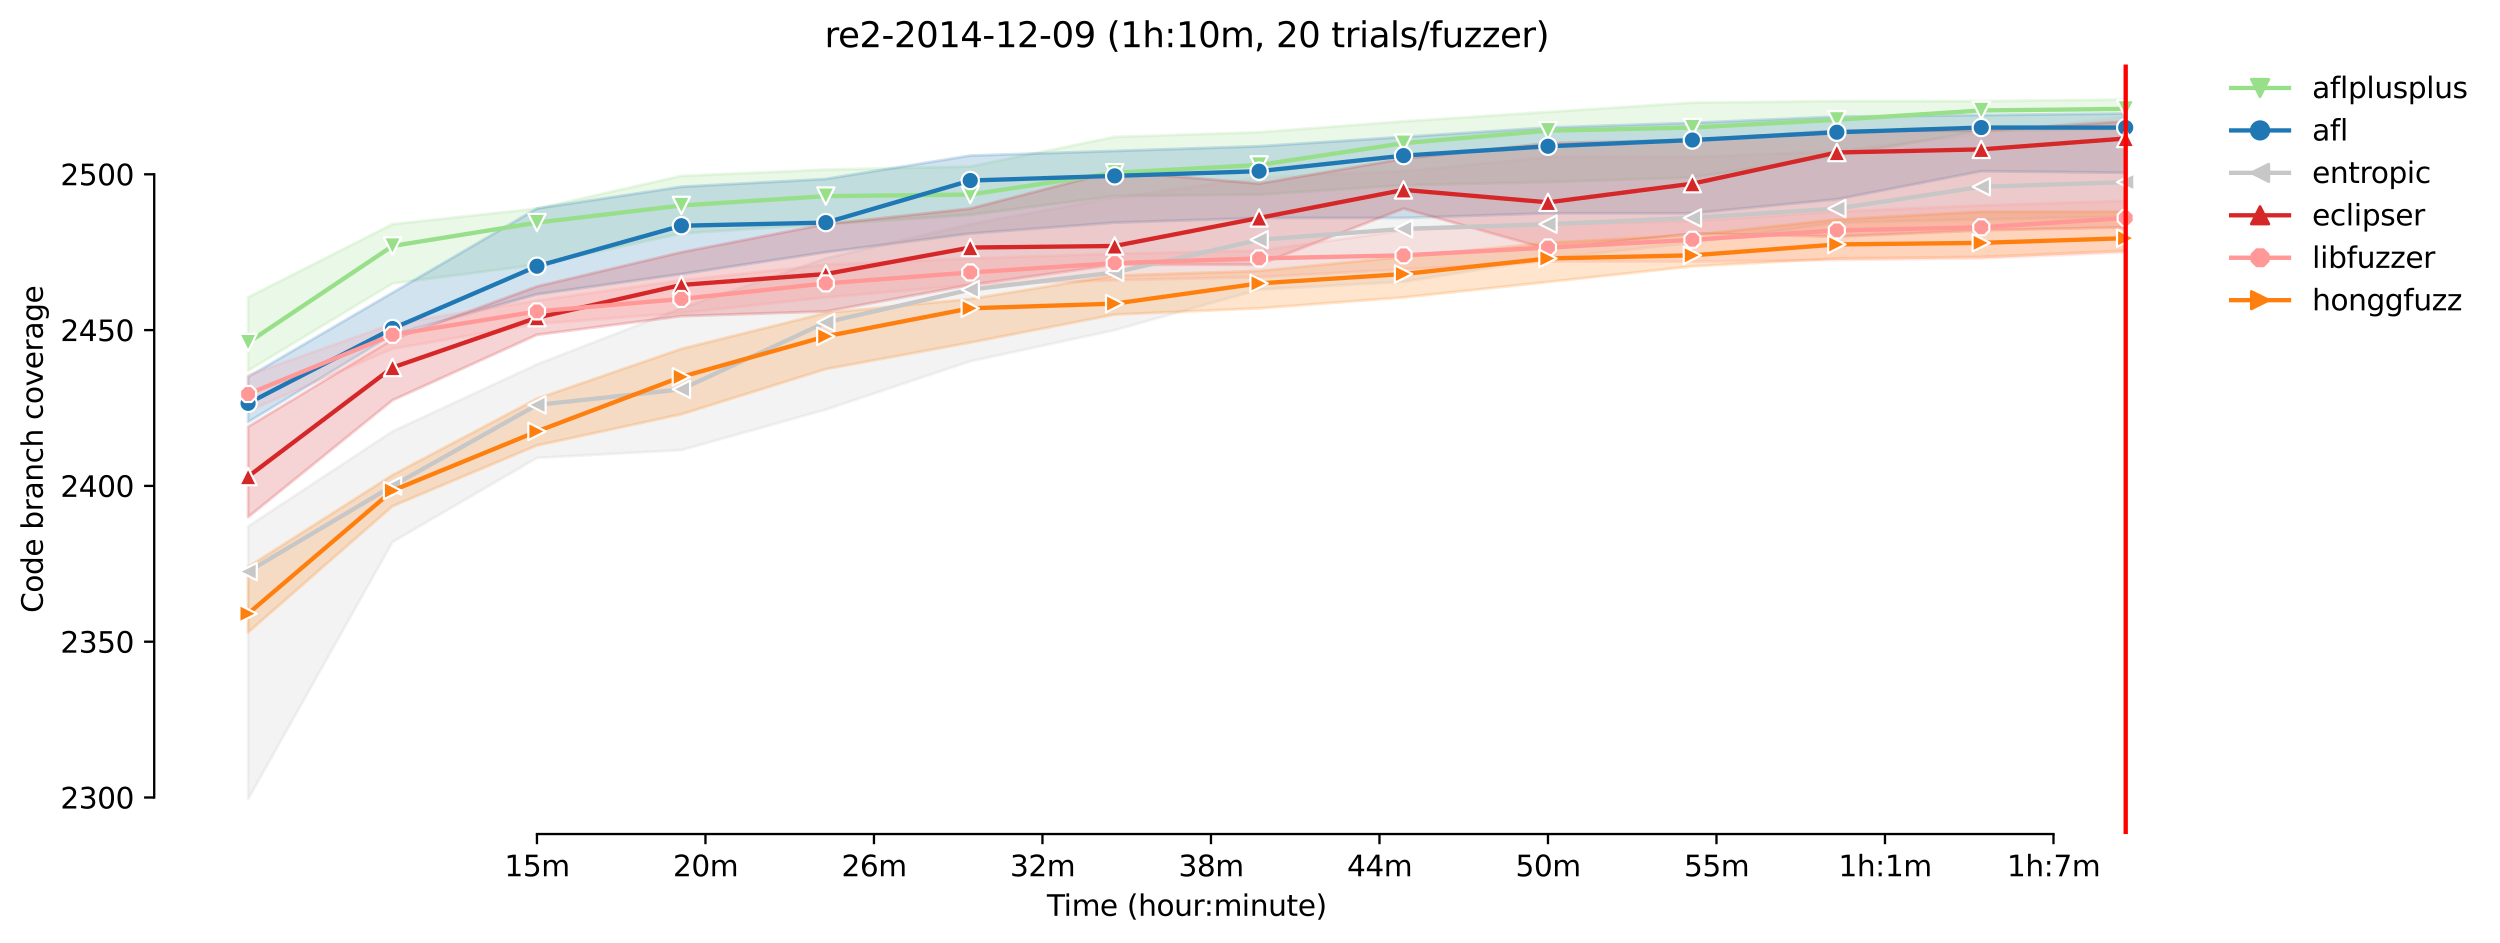<?xml version="1.0" encoding="utf-8" standalone="no"?>
<!DOCTYPE svg PUBLIC "-//W3C//DTD SVG 1.1//EN"
  "http://www.w3.org/Graphics/SVG/1.1/DTD/svg11.dtd">
<svg height="325.986pt" version="1.1" viewBox="0 0 864.542 325.986" width="864.542pt" xmlns="http://www.w3.org/2000/svg" xmlns:xlink="http://www.w3.org/1999/xlink">
 <defs>
  <style type="text/css">*{stroke-linecap:butt;stroke-linejoin:round;}</style>
 </defs>
 <g id="figure_1">
  <g id="patch_1">
   <path d="M 0 325.986 
L 864.542 325.986 
L 864.542 0 
L 0 0 
z
" style="fill:#ffffff;"/>
  </g>
  <g id="axes_1">
   <g id="patch_2">
    <path d="M 53.328 288.43 
L 767.568 288.43 
L 767.568 22.318 
L 53.328 22.318 
z
" style="fill:#ffffff;"/>
   </g>
   <g id="PolyCollection_1">
    <defs>
     <path d="M 85.794 -223.158 
L 85.794 -197.822 
L 135.74 -227.954 
L 185.687 -234.46 
L 235.634 -245.236 
L 285.581 -248.468 
L 335.528 -251.701 
L 385.475 -258.167 
L 435.422 -258.706 
L 485.368 -261.938 
L 535.315 -263.016 
L 585.262 -264.632 
L 635.209 -272.176 
L 685.156 -280.796 
L 735.103 -281.335 
L 735.103 -291.572 
L 735.103 -291.572 
L 685.156 -291.033 
L 635.209 -291.033 
L 585.262 -290.495 
L 535.315 -287.275 
L 485.368 -284.029 
L 435.422 -280.258 
L 385.475 -278.641 
L 335.528 -268.404 
L 285.581 -267.326 
L 235.634 -265.171 
L 185.687 -253.856 
L 135.74 -248.468 
L 85.794 -223.158 
z
" id="m189b318142" style="stroke:#98df8a;stroke-opacity:0.2;"/>
    </defs>
    <g clip-path="url(#p986669cc61)">
     <use style="fill:#98df8a;fill-opacity:0.2;stroke:#98df8a;stroke-opacity:0.2;" x="0" xlink:href="#m189b318142" y="325.986"/>
    </g>
   </g>
   <g id="PolyCollection_2">
    <defs>
     <path d="M 85.794 -195.666 
L 85.794 -180.041 
L 135.74 -210.214 
L 185.687 -224.223 
L 235.634 -231.227 
L 285.581 -238.77 
L 335.528 -245.236 
L 385.475 -249.007 
L 435.422 -250.624 
L 485.368 -250.624 
L 535.315 -252.24 
L 585.262 -252.24 
L 635.209 -257.089 
L 685.156 -266.788 
L 735.103 -266.249 
L 735.103 -286.723 
L 735.103 -286.723 
L 685.156 -286.184 
L 635.209 -285.645 
L 585.262 -283.49 
L 535.315 -281.874 
L 485.368 -278.641 
L 435.422 -275.408 
L 385.475 -273.792 
L 335.528 -272.176 
L 285.581 -264.094 
L 235.634 -261.4 
L 185.687 -253.883 
L 135.74 -224.761 
L 85.794 -195.666 
z
" id="m4c94780f3b" style="stroke:#1f77b4;stroke-opacity:0.2;"/>
    </defs>
    <g clip-path="url(#p986669cc61)">
     <use style="fill:#1f77b4;fill-opacity:0.2;stroke:#1f77b4;stroke-opacity:0.2;" x="0" xlink:href="#m4c94780f3b" y="325.986"/>
    </g>
   </g>
   <g id="PolyCollection_3">
    <defs>
     <path d="M 85.794 -143.942 
L 85.794 -49.652 
L 135.74 -138.554 
L 185.687 -167.649 
L 235.634 -170.343 
L 285.581 -184.352 
L 335.528 -201.054 
L 385.475 -211.83 
L 435.422 -225.839 
L 485.368 -228.533 
L 535.315 -236.615 
L 585.262 -242.003 
L 635.209 -249.007 
L 685.156 -250.071 
L 735.103 -251.162 
L 735.103 -285.659 
L 735.103 -285.659 
L 685.156 -279.719 
L 635.209 -273.792 
L 585.262 -271.637 
L 535.315 -271.637 
L 485.368 -266.788 
L 435.422 -264.632 
L 385.475 -257.628 
L 335.528 -248.468 
L 285.581 -236.642 
L 235.634 -219.373 
L 185.687 -199.977 
L 135.74 -176.808 
L 85.794 -143.942 
z
" id="m43091b6467" style="stroke:#c7c7c7;stroke-opacity:0.2;"/>
    </defs>
    <g clip-path="url(#p986669cc61)">
     <use style="fill:#c7c7c7;fill-opacity:0.2;stroke:#c7c7c7;stroke-opacity:0.2;" x="0" xlink:href="#m43091b6467" y="325.986"/>
    </g>
   </g>
   <g id="PolyCollection_4">
    <defs>
     <path d="M 85.794 -178.425 
L 85.794 -147.175 
L 135.74 -187.584 
L 185.687 -210.214 
L 235.634 -216.679 
L 285.581 -218.296 
L 335.528 -227.455 
L 385.475 -234.46 
L 435.422 -234.46 
L 485.368 -253.856 
L 535.315 -239.848 
L 585.262 -245.236 
L 635.209 -244.158 
L 685.156 -246.313 
L 735.103 -247.391 
L 735.103 -284.029 
L 735.103 -284.029 
L 685.156 -280.796 
L 635.209 -280.796 
L 585.262 -277.564 
L 535.315 -276.486 
L 485.368 -271.098 
L 435.422 -262.477 
L 385.475 -266.788 
L 335.528 -253.856 
L 285.581 -248.468 
L 235.634 -238.77 
L 185.687 -226.93 
L 135.74 -208.597 
L 85.794 -178.425 
z
" id="m8af0748a33" style="stroke:#d62728;stroke-opacity:0.2;"/>
    </defs>
    <g clip-path="url(#p986669cc61)">
     <use style="fill:#d62728;fill-opacity:0.2;stroke:#d62728;stroke-opacity:0.2;" x="0" xlink:href="#m8af0748a33" y="325.986"/>
    </g>
   </g>
   <g id="PolyCollection_5">
    <defs>
     <path d="M 85.794 -196.205 
L 85.794 -183.813 
L 135.74 -205.365 
L 185.687 -213.985 
L 235.634 -217.757 
L 285.581 -223.145 
L 335.528 -227.442 
L 385.475 -229.072 
L 435.422 -230.149 
L 485.368 -232.843 
L 535.315 -235.537 
L 585.262 -235.537 
L 635.209 -236.076 
L 685.156 -236.615 
L 735.103 -238.77 
L 735.103 -256.55 
L 735.103 -256.55 
L 685.156 -254.948 
L 635.209 -252.779 
L 585.262 -249.546 
L 535.315 -248.468 
L 485.368 -246.313 
L 435.422 -239.322 
L 385.475 -238.231 
L 335.528 -236.615 
L 285.581 -234.46 
L 235.634 -229.072 
L 185.687 -222.067 
L 135.74 -213.985 
L 85.794 -196.205 
z
" id="m348c937cbf" style="stroke:#ff9896;stroke-opacity:0.2;"/>
    </defs>
    <g clip-path="url(#p986669cc61)">
     <use style="fill:#ff9896;fill-opacity:0.2;stroke:#ff9896;stroke-opacity:0.2;" x="0" xlink:href="#m348c937cbf" y="325.986"/>
    </g>
   </g>
   <g id="PolyCollection_6">
    <defs>
     <path d="M 85.794 -129.933 
L 85.794 -107.304 
L 135.74 -150.946 
L 185.687 -171.959 
L 235.634 -182.735 
L 285.581 -198.36 
L 335.528 -207.52 
L 385.475 -217.218 
L 435.422 -219.373 
L 485.368 -223.145 
L 535.315 -228.493 
L 585.262 -233.881 
L 635.209 -236.615 
L 685.156 -237.154 
L 735.103 -239.309 
L 735.103 -252.779 
L 735.103 -252.779 
L 685.156 -252.779 
L 635.209 -250.085 
L 585.262 -244.71 
L 535.315 -242.003 
L 485.368 -237.154 
L 435.422 -232.305 
L 385.475 -230.688 
L 335.528 -222.606 
L 285.581 -217.757 
L 235.634 -205.365 
L 185.687 -188.123 
L 135.74 -161.722 
L 85.794 -129.933 
z
" id="m8f9d3721ab" style="stroke:#ff7f0e;stroke-opacity:0.2;"/>
    </defs>
    <g clip-path="url(#p986669cc61)">
     <use style="fill:#ff7f0e;fill-opacity:0.2;stroke:#ff7f0e;stroke-opacity:0.2;" x="0" xlink:href="#m8f9d3721ab" y="325.986"/>
    </g>
   </g>
   <g id="matplotlib.axis_1">
    <g id="xtick_1">
     <g id="line2d_1">
      <defs>
       <path d="M 0 0 
L 0 3.5 
" id="mf5e538aea7" style="stroke:#000000;stroke-width:0.8;"/>
      </defs>
      <g>
       <use style="stroke:#000000;stroke-width:0.8;" x="185.687" xlink:href="#mf5e538aea7" y="288.43"/>
      </g>
     </g>
     <g id="text_1">
      <!-- 15m -->
      <g transform="translate(174.454 303.029)scale(0.1 -0.1)">
       <defs>
        <path d="M 794 531 
L 1825 531 
L 1825 4091 
L 703 3866 
L 703 4441 
L 1819 4666 
L 2450 4666 
L 2450 531 
L 3481 531 
L 3481 0 
L 794 0 
L 794 531 
z
" id="DejaVuSans-31" transform="scale(0.016)"/>
        <path d="M 691 4666 
L 3169 4666 
L 3169 4134 
L 1269 4134 
L 1269 2991 
Q 1406 3038 1543 3061 
Q 1681 3084 1819 3084 
Q 2600 3084 3056 2656 
Q 3513 2228 3513 1497 
Q 3513 744 3044 326 
Q 2575 -91 1722 -91 
Q 1428 -91 1123 -41 
Q 819 9 494 109 
L 494 744 
Q 775 591 1075 516 
Q 1375 441 1709 441 
Q 2250 441 2565 725 
Q 2881 1009 2881 1497 
Q 2881 1984 2565 2268 
Q 2250 2553 1709 2553 
Q 1456 2553 1204 2497 
Q 953 2441 691 2322 
L 691 4666 
z
" id="DejaVuSans-35" transform="scale(0.016)"/>
        <path d="M 3328 2828 
Q 3544 3216 3844 3400 
Q 4144 3584 4550 3584 
Q 5097 3584 5394 3201 
Q 5691 2819 5691 2113 
L 5691 0 
L 5113 0 
L 5113 2094 
Q 5113 2597 4934 2840 
Q 4756 3084 4391 3084 
Q 3944 3084 3684 2787 
Q 3425 2491 3425 1978 
L 3425 0 
L 2847 0 
L 2847 2094 
Q 2847 2600 2669 2842 
Q 2491 3084 2119 3084 
Q 1678 3084 1418 2786 
Q 1159 2488 1159 1978 
L 1159 0 
L 581 0 
L 581 3500 
L 1159 3500 
L 1159 2956 
Q 1356 3278 1631 3431 
Q 1906 3584 2284 3584 
Q 2666 3584 2933 3390 
Q 3200 3197 3328 2828 
z
" id="DejaVuSans-6d" transform="scale(0.016)"/>
       </defs>
       <use xlink:href="#DejaVuSans-31"/>
       <use x="63.623" xlink:href="#DejaVuSans-35"/>
       <use x="127.246" xlink:href="#DejaVuSans-6d"/>
      </g>
     </g>
    </g>
    <g id="xtick_2">
     <g id="line2d_2">
      <g>
       <use style="stroke:#000000;stroke-width:0.8;" x="243.959" xlink:href="#mf5e538aea7" y="288.43"/>
      </g>
     </g>
     <g id="text_2">
      <!-- 20m -->
      <g transform="translate(232.726 303.029)scale(0.1 -0.1)">
       <defs>
        <path d="M 1228 531 
L 3431 531 
L 3431 0 
L 469 0 
L 469 531 
Q 828 903 1448 1529 
Q 2069 2156 2228 2338 
Q 2531 2678 2651 2914 
Q 2772 3150 2772 3378 
Q 2772 3750 2511 3984 
Q 2250 4219 1831 4219 
Q 1534 4219 1204 4116 
Q 875 4013 500 3803 
L 500 4441 
Q 881 4594 1212 4672 
Q 1544 4750 1819 4750 
Q 2544 4750 2975 4387 
Q 3406 4025 3406 3419 
Q 3406 3131 3298 2873 
Q 3191 2616 2906 2266 
Q 2828 2175 2409 1742 
Q 1991 1309 1228 531 
z
" id="DejaVuSans-32" transform="scale(0.016)"/>
        <path d="M 2034 4250 
Q 1547 4250 1301 3770 
Q 1056 3291 1056 2328 
Q 1056 1369 1301 889 
Q 1547 409 2034 409 
Q 2525 409 2770 889 
Q 3016 1369 3016 2328 
Q 3016 3291 2770 3770 
Q 2525 4250 2034 4250 
z
M 2034 4750 
Q 2819 4750 3233 4129 
Q 3647 3509 3647 2328 
Q 3647 1150 3233 529 
Q 2819 -91 2034 -91 
Q 1250 -91 836 529 
Q 422 1150 422 2328 
Q 422 3509 836 4129 
Q 1250 4750 2034 4750 
z
" id="DejaVuSans-30" transform="scale(0.016)"/>
       </defs>
       <use xlink:href="#DejaVuSans-32"/>
       <use x="63.623" xlink:href="#DejaVuSans-30"/>
       <use x="127.246" xlink:href="#DejaVuSans-6d"/>
      </g>
     </g>
    </g>
    <g id="xtick_3">
     <g id="line2d_3">
      <g>
       <use style="stroke:#000000;stroke-width:0.8;" x="302.23" xlink:href="#mf5e538aea7" y="288.43"/>
      </g>
     </g>
     <g id="text_3">
      <!-- 26m -->
      <g transform="translate(290.997 303.029)scale(0.1 -0.1)">
       <defs>
        <path d="M 2113 2584 
Q 1688 2584 1439 2293 
Q 1191 2003 1191 1497 
Q 1191 994 1439 701 
Q 1688 409 2113 409 
Q 2538 409 2786 701 
Q 3034 994 3034 1497 
Q 3034 2003 2786 2293 
Q 2538 2584 2113 2584 
z
M 3366 4563 
L 3366 3988 
Q 3128 4100 2886 4159 
Q 2644 4219 2406 4219 
Q 1781 4219 1451 3797 
Q 1122 3375 1075 2522 
Q 1259 2794 1537 2939 
Q 1816 3084 2150 3084 
Q 2853 3084 3261 2657 
Q 3669 2231 3669 1497 
Q 3669 778 3244 343 
Q 2819 -91 2113 -91 
Q 1303 -91 875 529 
Q 447 1150 447 2328 
Q 447 3434 972 4092 
Q 1497 4750 2381 4750 
Q 2619 4750 2861 4703 
Q 3103 4656 3366 4563 
z
" id="DejaVuSans-36" transform="scale(0.016)"/>
       </defs>
       <use xlink:href="#DejaVuSans-32"/>
       <use x="63.623" xlink:href="#DejaVuSans-36"/>
       <use x="127.246" xlink:href="#DejaVuSans-6d"/>
      </g>
     </g>
    </g>
    <g id="xtick_4">
     <g id="line2d_4">
      <g>
       <use style="stroke:#000000;stroke-width:0.8;" x="360.501" xlink:href="#mf5e538aea7" y="288.43"/>
      </g>
     </g>
     <g id="text_4">
      <!-- 32m -->
      <g transform="translate(349.268 303.029)scale(0.1 -0.1)">
       <defs>
        <path d="M 2597 2516 
Q 3050 2419 3304 2112 
Q 3559 1806 3559 1356 
Q 3559 666 3084 287 
Q 2609 -91 1734 -91 
Q 1441 -91 1130 -33 
Q 819 25 488 141 
L 488 750 
Q 750 597 1062 519 
Q 1375 441 1716 441 
Q 2309 441 2620 675 
Q 2931 909 2931 1356 
Q 2931 1769 2642 2001 
Q 2353 2234 1838 2234 
L 1294 2234 
L 1294 2753 
L 1863 2753 
Q 2328 2753 2575 2939 
Q 2822 3125 2822 3475 
Q 2822 3834 2567 4026 
Q 2313 4219 1838 4219 
Q 1578 4219 1281 4162 
Q 984 4106 628 3988 
L 628 4550 
Q 988 4650 1302 4700 
Q 1616 4750 1894 4750 
Q 2613 4750 3031 4423 
Q 3450 4097 3450 3541 
Q 3450 3153 3228 2886 
Q 3006 2619 2597 2516 
z
" id="DejaVuSans-33" transform="scale(0.016)"/>
       </defs>
       <use xlink:href="#DejaVuSans-33"/>
       <use x="63.623" xlink:href="#DejaVuSans-32"/>
       <use x="127.246" xlink:href="#DejaVuSans-6d"/>
      </g>
     </g>
    </g>
    <g id="xtick_5">
     <g id="line2d_5">
      <g>
       <use style="stroke:#000000;stroke-width:0.8;" x="418.773" xlink:href="#mf5e538aea7" y="288.43"/>
      </g>
     </g>
     <g id="text_5">
      <!-- 38m -->
      <g transform="translate(407.54 303.029)scale(0.1 -0.1)">
       <defs>
        <path d="M 2034 2216 
Q 1584 2216 1326 1975 
Q 1069 1734 1069 1313 
Q 1069 891 1326 650 
Q 1584 409 2034 409 
Q 2484 409 2743 651 
Q 3003 894 3003 1313 
Q 3003 1734 2745 1975 
Q 2488 2216 2034 2216 
z
M 1403 2484 
Q 997 2584 770 2862 
Q 544 3141 544 3541 
Q 544 4100 942 4425 
Q 1341 4750 2034 4750 
Q 2731 4750 3128 4425 
Q 3525 4100 3525 3541 
Q 3525 3141 3298 2862 
Q 3072 2584 2669 2484 
Q 3125 2378 3379 2068 
Q 3634 1759 3634 1313 
Q 3634 634 3220 271 
Q 2806 -91 2034 -91 
Q 1263 -91 848 271 
Q 434 634 434 1313 
Q 434 1759 690 2068 
Q 947 2378 1403 2484 
z
M 1172 3481 
Q 1172 3119 1398 2916 
Q 1625 2713 2034 2713 
Q 2441 2713 2670 2916 
Q 2900 3119 2900 3481 
Q 2900 3844 2670 4047 
Q 2441 4250 2034 4250 
Q 1625 4250 1398 4047 
Q 1172 3844 1172 3481 
z
" id="DejaVuSans-38" transform="scale(0.016)"/>
       </defs>
       <use xlink:href="#DejaVuSans-33"/>
       <use x="63.623" xlink:href="#DejaVuSans-38"/>
       <use x="127.246" xlink:href="#DejaVuSans-6d"/>
      </g>
     </g>
    </g>
    <g id="xtick_6">
     <g id="line2d_6">
      <g>
       <use style="stroke:#000000;stroke-width:0.8;" x="477.044" xlink:href="#mf5e538aea7" y="288.43"/>
      </g>
     </g>
     <g id="text_6">
      <!-- 44m -->
      <g transform="translate(465.811 303.029)scale(0.1 -0.1)">
       <defs>
        <path d="M 2419 4116 
L 825 1625 
L 2419 1625 
L 2419 4116 
z
M 2253 4666 
L 3047 4666 
L 3047 1625 
L 3713 1625 
L 3713 1100 
L 3047 1100 
L 3047 0 
L 2419 0 
L 2419 1100 
L 313 1100 
L 313 1709 
L 2253 4666 
z
" id="DejaVuSans-34" transform="scale(0.016)"/>
       </defs>
       <use xlink:href="#DejaVuSans-34"/>
       <use x="63.623" xlink:href="#DejaVuSans-34"/>
       <use x="127.246" xlink:href="#DejaVuSans-6d"/>
      </g>
     </g>
    </g>
    <g id="xtick_7">
     <g id="line2d_7">
      <g>
       <use style="stroke:#000000;stroke-width:0.8;" x="535.315" xlink:href="#mf5e538aea7" y="288.43"/>
      </g>
     </g>
     <g id="text_7">
      <!-- 50m -->
      <g transform="translate(524.082 303.029)scale(0.1 -0.1)">
       <use xlink:href="#DejaVuSans-35"/>
       <use x="63.623" xlink:href="#DejaVuSans-30"/>
       <use x="127.246" xlink:href="#DejaVuSans-6d"/>
      </g>
     </g>
    </g>
    <g id="xtick_8">
     <g id="line2d_8">
      <g>
       <use style="stroke:#000000;stroke-width:0.8;" x="593.587" xlink:href="#mf5e538aea7" y="288.43"/>
      </g>
     </g>
     <g id="text_8">
      <!-- 55m -->
      <g transform="translate(582.354 303.029)scale(0.1 -0.1)">
       <use xlink:href="#DejaVuSans-35"/>
       <use x="63.623" xlink:href="#DejaVuSans-35"/>
       <use x="127.246" xlink:href="#DejaVuSans-6d"/>
      </g>
     </g>
    </g>
    <g id="xtick_9">
     <g id="line2d_9">
      <g>
       <use style="stroke:#000000;stroke-width:0.8;" x="651.858" xlink:href="#mf5e538aea7" y="288.43"/>
      </g>
     </g>
     <g id="text_9">
      <!-- 1h:1m -->
      <g transform="translate(635.772 303.029)scale(0.1 -0.1)">
       <defs>
        <path d="M 3513 2113 
L 3513 0 
L 2938 0 
L 2938 2094 
Q 2938 2591 2744 2837 
Q 2550 3084 2163 3084 
Q 1697 3084 1428 2787 
Q 1159 2491 1159 1978 
L 1159 0 
L 581 0 
L 581 4863 
L 1159 4863 
L 1159 2956 
Q 1366 3272 1645 3428 
Q 1925 3584 2291 3584 
Q 2894 3584 3203 3211 
Q 3513 2838 3513 2113 
z
" id="DejaVuSans-68" transform="scale(0.016)"/>
        <path d="M 750 794 
L 1409 794 
L 1409 0 
L 750 0 
L 750 794 
z
M 750 3309 
L 1409 3309 
L 1409 2516 
L 750 2516 
L 750 3309 
z
" id="DejaVuSans-3a" transform="scale(0.016)"/>
       </defs>
       <use xlink:href="#DejaVuSans-31"/>
       <use x="63.623" xlink:href="#DejaVuSans-68"/>
       <use x="127.002" xlink:href="#DejaVuSans-3a"/>
       <use x="160.693" xlink:href="#DejaVuSans-31"/>
       <use x="224.316" xlink:href="#DejaVuSans-6d"/>
      </g>
     </g>
    </g>
    <g id="xtick_10">
     <g id="line2d_10">
      <g>
       <use style="stroke:#000000;stroke-width:0.8;" x="710.129" xlink:href="#mf5e538aea7" y="288.43"/>
      </g>
     </g>
     <g id="text_10">
      <!-- 1h:7m -->
      <g transform="translate(694.043 303.029)scale(0.1 -0.1)">
       <defs>
        <path d="M 525 4666 
L 3525 4666 
L 3525 4397 
L 1831 0 
L 1172 0 
L 2766 4134 
L 525 4134 
L 525 4666 
z
" id="DejaVuSans-37" transform="scale(0.016)"/>
       </defs>
       <use xlink:href="#DejaVuSans-31"/>
       <use x="63.623" xlink:href="#DejaVuSans-68"/>
       <use x="127.002" xlink:href="#DejaVuSans-3a"/>
       <use x="160.693" xlink:href="#DejaVuSans-37"/>
       <use x="224.316" xlink:href="#DejaVuSans-6d"/>
      </g>
     </g>
    </g>
    <g id="text_11">
     <!-- Time (hour:minute) -->
     <g transform="translate(362.041 316.707)scale(0.1 -0.1)">
      <defs>
       <path d="M -19 4666 
L 3928 4666 
L 3928 4134 
L 2272 4134 
L 2272 0 
L 1638 0 
L 1638 4134 
L -19 4134 
L -19 4666 
z
" id="DejaVuSans-54" transform="scale(0.016)"/>
       <path d="M 603 3500 
L 1178 3500 
L 1178 0 
L 603 0 
L 603 3500 
z
M 603 4863 
L 1178 4863 
L 1178 4134 
L 603 4134 
L 603 4863 
z
" id="DejaVuSans-69" transform="scale(0.016)"/>
       <path d="M 3597 1894 
L 3597 1613 
L 953 1613 
Q 991 1019 1311 708 
Q 1631 397 2203 397 
Q 2534 397 2845 478 
Q 3156 559 3463 722 
L 3463 178 
Q 3153 47 2828 -22 
Q 2503 -91 2169 -91 
Q 1331 -91 842 396 
Q 353 884 353 1716 
Q 353 2575 817 3079 
Q 1281 3584 2069 3584 
Q 2775 3584 3186 3129 
Q 3597 2675 3597 1894 
z
M 3022 2063 
Q 3016 2534 2758 2815 
Q 2500 3097 2075 3097 
Q 1594 3097 1305 2825 
Q 1016 2553 972 2059 
L 3022 2063 
z
" id="DejaVuSans-65" transform="scale(0.016)"/>
       <path id="DejaVuSans-20" transform="scale(0.016)"/>
       <path d="M 1984 4856 
Q 1566 4138 1362 3434 
Q 1159 2731 1159 2009 
Q 1159 1288 1364 580 
Q 1569 -128 1984 -844 
L 1484 -844 
Q 1016 -109 783 600 
Q 550 1309 550 2009 
Q 550 2706 781 3412 
Q 1013 4119 1484 4856 
L 1984 4856 
z
" id="DejaVuSans-28" transform="scale(0.016)"/>
       <path d="M 1959 3097 
Q 1497 3097 1228 2736 
Q 959 2375 959 1747 
Q 959 1119 1226 758 
Q 1494 397 1959 397 
Q 2419 397 2687 759 
Q 2956 1122 2956 1747 
Q 2956 2369 2687 2733 
Q 2419 3097 1959 3097 
z
M 1959 3584 
Q 2709 3584 3137 3096 
Q 3566 2609 3566 1747 
Q 3566 888 3137 398 
Q 2709 -91 1959 -91 
Q 1206 -91 779 398 
Q 353 888 353 1747 
Q 353 2609 779 3096 
Q 1206 3584 1959 3584 
z
" id="DejaVuSans-6f" transform="scale(0.016)"/>
       <path d="M 544 1381 
L 544 3500 
L 1119 3500 
L 1119 1403 
Q 1119 906 1312 657 
Q 1506 409 1894 409 
Q 2359 409 2629 706 
Q 2900 1003 2900 1516 
L 2900 3500 
L 3475 3500 
L 3475 0 
L 2900 0 
L 2900 538 
Q 2691 219 2414 64 
Q 2138 -91 1772 -91 
Q 1169 -91 856 284 
Q 544 659 544 1381 
z
M 1991 3584 
L 1991 3584 
z
" id="DejaVuSans-75" transform="scale(0.016)"/>
       <path d="M 2631 2963 
Q 2534 3019 2420 3045 
Q 2306 3072 2169 3072 
Q 1681 3072 1420 2755 
Q 1159 2438 1159 1844 
L 1159 0 
L 581 0 
L 581 3500 
L 1159 3500 
L 1159 2956 
Q 1341 3275 1631 3429 
Q 1922 3584 2338 3584 
Q 2397 3584 2469 3576 
Q 2541 3569 2628 3553 
L 2631 2963 
z
" id="DejaVuSans-72" transform="scale(0.016)"/>
       <path d="M 3513 2113 
L 3513 0 
L 2938 0 
L 2938 2094 
Q 2938 2591 2744 2837 
Q 2550 3084 2163 3084 
Q 1697 3084 1428 2787 
Q 1159 2491 1159 1978 
L 1159 0 
L 581 0 
L 581 3500 
L 1159 3500 
L 1159 2956 
Q 1366 3272 1645 3428 
Q 1925 3584 2291 3584 
Q 2894 3584 3203 3211 
Q 3513 2838 3513 2113 
z
" id="DejaVuSans-6e" transform="scale(0.016)"/>
       <path d="M 1172 4494 
L 1172 3500 
L 2356 3500 
L 2356 3053 
L 1172 3053 
L 1172 1153 
Q 1172 725 1289 603 
Q 1406 481 1766 481 
L 2356 481 
L 2356 0 
L 1766 0 
Q 1100 0 847 248 
Q 594 497 594 1153 
L 594 3053 
L 172 3053 
L 172 3500 
L 594 3500 
L 594 4494 
L 1172 4494 
z
" id="DejaVuSans-74" transform="scale(0.016)"/>
       <path d="M 513 4856 
L 1013 4856 
Q 1481 4119 1714 3412 
Q 1947 2706 1947 2009 
Q 1947 1309 1714 600 
Q 1481 -109 1013 -844 
L 513 -844 
Q 928 -128 1133 580 
Q 1338 1288 1338 2009 
Q 1338 2731 1133 3434 
Q 928 4138 513 4856 
z
" id="DejaVuSans-29" transform="scale(0.016)"/>
      </defs>
      <use xlink:href="#DejaVuSans-54"/>
      <use x="57.959" xlink:href="#DejaVuSans-69"/>
      <use x="85.742" xlink:href="#DejaVuSans-6d"/>
      <use x="183.154" xlink:href="#DejaVuSans-65"/>
      <use x="244.678" xlink:href="#DejaVuSans-20"/>
      <use x="276.465" xlink:href="#DejaVuSans-28"/>
      <use x="315.479" xlink:href="#DejaVuSans-68"/>
      <use x="378.857" xlink:href="#DejaVuSans-6f"/>
      <use x="440.039" xlink:href="#DejaVuSans-75"/>
      <use x="503.418" xlink:href="#DejaVuSans-72"/>
      <use x="542.781" xlink:href="#DejaVuSans-3a"/>
      <use x="576.473" xlink:href="#DejaVuSans-6d"/>
      <use x="673.885" xlink:href="#DejaVuSans-69"/>
      <use x="701.668" xlink:href="#DejaVuSans-6e"/>
      <use x="765.047" xlink:href="#DejaVuSans-75"/>
      <use x="828.426" xlink:href="#DejaVuSans-74"/>
      <use x="867.635" xlink:href="#DejaVuSans-65"/>
      <use x="929.158" xlink:href="#DejaVuSans-29"/>
     </g>
    </g>
   </g>
   <g id="matplotlib.axis_2">
    <g id="ytick_1">
     <g id="line2d_11">
      <defs>
       <path d="M 0 0 
L -3.5 0 
" id="mee8e12c7f7" style="stroke:#000000;stroke-width:0.8;"/>
      </defs>
      <g>
       <use style="stroke:#000000;stroke-width:0.8;" x="53.328" xlink:href="#mee8e12c7f7" y="275.795"/>
      </g>
     </g>
     <g id="text_12">
      <!-- 2300 -->
      <g transform="translate(20.878 279.595)scale(0.1 -0.1)">
       <use xlink:href="#DejaVuSans-32"/>
       <use x="63.623" xlink:href="#DejaVuSans-33"/>
       <use x="127.246" xlink:href="#DejaVuSans-30"/>
       <use x="190.869" xlink:href="#DejaVuSans-30"/>
      </g>
     </g>
    </g>
    <g id="ytick_2">
     <g id="line2d_12">
      <g>
       <use style="stroke:#000000;stroke-width:0.8;" x="53.328" xlink:href="#mee8e12c7f7" y="221.916"/>
      </g>
     </g>
     <g id="text_13">
      <!-- 2350 -->
      <g transform="translate(20.878 225.715)scale(0.1 -0.1)">
       <use xlink:href="#DejaVuSans-32"/>
       <use x="63.623" xlink:href="#DejaVuSans-33"/>
       <use x="127.246" xlink:href="#DejaVuSans-35"/>
       <use x="190.869" xlink:href="#DejaVuSans-30"/>
      </g>
     </g>
    </g>
    <g id="ytick_3">
     <g id="line2d_13">
      <g>
       <use style="stroke:#000000;stroke-width:0.8;" x="53.328" xlink:href="#mee8e12c7f7" y="168.036"/>
      </g>
     </g>
     <g id="text_14">
      <!-- 2400 -->
      <g transform="translate(20.878 171.835)scale(0.1 -0.1)">
       <use xlink:href="#DejaVuSans-32"/>
       <use x="63.623" xlink:href="#DejaVuSans-34"/>
       <use x="127.246" xlink:href="#DejaVuSans-30"/>
       <use x="190.869" xlink:href="#DejaVuSans-30"/>
      </g>
     </g>
    </g>
    <g id="ytick_4">
     <g id="line2d_14">
      <g>
       <use style="stroke:#000000;stroke-width:0.8;" x="53.328" xlink:href="#mee8e12c7f7" y="114.156"/>
      </g>
     </g>
     <g id="text_15">
      <!-- 2450 -->
      <g transform="translate(20.878 117.955)scale(0.1 -0.1)">
       <use xlink:href="#DejaVuSans-32"/>
       <use x="63.623" xlink:href="#DejaVuSans-34"/>
       <use x="127.246" xlink:href="#DejaVuSans-35"/>
       <use x="190.869" xlink:href="#DejaVuSans-30"/>
      </g>
     </g>
    </g>
    <g id="ytick_5">
     <g id="line2d_15">
      <g>
       <use style="stroke:#000000;stroke-width:0.8;" x="53.328" xlink:href="#mee8e12c7f7" y="60.276"/>
      </g>
     </g>
     <g id="text_16">
      <!-- 2500 -->
      <g transform="translate(20.878 64.076)scale(0.1 -0.1)">
       <use xlink:href="#DejaVuSans-32"/>
       <use x="63.623" xlink:href="#DejaVuSans-35"/>
       <use x="127.246" xlink:href="#DejaVuSans-30"/>
       <use x="190.869" xlink:href="#DejaVuSans-30"/>
      </g>
     </g>
    </g>
    <g id="text_17">
     <!-- Code branch coverage -->
     <g transform="translate(14.798 211.949)rotate(-90)scale(0.1 -0.1)">
      <defs>
       <path d="M 4122 4306 
L 4122 3641 
Q 3803 3938 3442 4084 
Q 3081 4231 2675 4231 
Q 1875 4231 1450 3742 
Q 1025 3253 1025 2328 
Q 1025 1406 1450 917 
Q 1875 428 2675 428 
Q 3081 428 3442 575 
Q 3803 722 4122 1019 
L 4122 359 
Q 3791 134 3420 21 
Q 3050 -91 2638 -91 
Q 1578 -91 968 557 
Q 359 1206 359 2328 
Q 359 3453 968 4101 
Q 1578 4750 2638 4750 
Q 3056 4750 3426 4639 
Q 3797 4528 4122 4306 
z
" id="DejaVuSans-43" transform="scale(0.016)"/>
       <path d="M 2906 2969 
L 2906 4863 
L 3481 4863 
L 3481 0 
L 2906 0 
L 2906 525 
Q 2725 213 2448 61 
Q 2172 -91 1784 -91 
Q 1150 -91 751 415 
Q 353 922 353 1747 
Q 353 2572 751 3078 
Q 1150 3584 1784 3584 
Q 2172 3584 2448 3432 
Q 2725 3281 2906 2969 
z
M 947 1747 
Q 947 1113 1208 752 
Q 1469 391 1925 391 
Q 2381 391 2643 752 
Q 2906 1113 2906 1747 
Q 2906 2381 2643 2742 
Q 2381 3103 1925 3103 
Q 1469 3103 1208 2742 
Q 947 2381 947 1747 
z
" id="DejaVuSans-64" transform="scale(0.016)"/>
       <path d="M 3116 1747 
Q 3116 2381 2855 2742 
Q 2594 3103 2138 3103 
Q 1681 3103 1420 2742 
Q 1159 2381 1159 1747 
Q 1159 1113 1420 752 
Q 1681 391 2138 391 
Q 2594 391 2855 752 
Q 3116 1113 3116 1747 
z
M 1159 2969 
Q 1341 3281 1617 3432 
Q 1894 3584 2278 3584 
Q 2916 3584 3314 3078 
Q 3713 2572 3713 1747 
Q 3713 922 3314 415 
Q 2916 -91 2278 -91 
Q 1894 -91 1617 61 
Q 1341 213 1159 525 
L 1159 0 
L 581 0 
L 581 4863 
L 1159 4863 
L 1159 2969 
z
" id="DejaVuSans-62" transform="scale(0.016)"/>
       <path d="M 2194 1759 
Q 1497 1759 1228 1600 
Q 959 1441 959 1056 
Q 959 750 1161 570 
Q 1363 391 1709 391 
Q 2188 391 2477 730 
Q 2766 1069 2766 1631 
L 2766 1759 
L 2194 1759 
z
M 3341 1997 
L 3341 0 
L 2766 0 
L 2766 531 
Q 2569 213 2275 61 
Q 1981 -91 1556 -91 
Q 1019 -91 701 211 
Q 384 513 384 1019 
Q 384 1609 779 1909 
Q 1175 2209 1959 2209 
L 2766 2209 
L 2766 2266 
Q 2766 2663 2505 2880 
Q 2244 3097 1772 3097 
Q 1472 3097 1187 3025 
Q 903 2953 641 2809 
L 641 3341 
Q 956 3463 1253 3523 
Q 1550 3584 1831 3584 
Q 2591 3584 2966 3190 
Q 3341 2797 3341 1997 
z
" id="DejaVuSans-61" transform="scale(0.016)"/>
       <path d="M 3122 3366 
L 3122 2828 
Q 2878 2963 2633 3030 
Q 2388 3097 2138 3097 
Q 1578 3097 1268 2742 
Q 959 2388 959 1747 
Q 959 1106 1268 751 
Q 1578 397 2138 397 
Q 2388 397 2633 464 
Q 2878 531 3122 666 
L 3122 134 
Q 2881 22 2623 -34 
Q 2366 -91 2075 -91 
Q 1284 -91 818 406 
Q 353 903 353 1747 
Q 353 2603 823 3093 
Q 1294 3584 2113 3584 
Q 2378 3584 2631 3529 
Q 2884 3475 3122 3366 
z
" id="DejaVuSans-63" transform="scale(0.016)"/>
       <path d="M 191 3500 
L 800 3500 
L 1894 563 
L 2988 3500 
L 3597 3500 
L 2284 0 
L 1503 0 
L 191 3500 
z
" id="DejaVuSans-76" transform="scale(0.016)"/>
       <path d="M 2906 1791 
Q 2906 2416 2648 2759 
Q 2391 3103 1925 3103 
Q 1463 3103 1205 2759 
Q 947 2416 947 1791 
Q 947 1169 1205 825 
Q 1463 481 1925 481 
Q 2391 481 2648 825 
Q 2906 1169 2906 1791 
z
M 3481 434 
Q 3481 -459 3084 -895 
Q 2688 -1331 1869 -1331 
Q 1566 -1331 1297 -1286 
Q 1028 -1241 775 -1147 
L 775 -588 
Q 1028 -725 1275 -790 
Q 1522 -856 1778 -856 
Q 2344 -856 2625 -561 
Q 2906 -266 2906 331 
L 2906 616 
Q 2728 306 2450 153 
Q 2172 0 1784 0 
Q 1141 0 747 490 
Q 353 981 353 1791 
Q 353 2603 747 3093 
Q 1141 3584 1784 3584 
Q 2172 3584 2450 3431 
Q 2728 3278 2906 2969 
L 2906 3500 
L 3481 3500 
L 3481 434 
z
" id="DejaVuSans-67" transform="scale(0.016)"/>
      </defs>
      <use xlink:href="#DejaVuSans-43"/>
      <use x="69.824" xlink:href="#DejaVuSans-6f"/>
      <use x="131.006" xlink:href="#DejaVuSans-64"/>
      <use x="194.482" xlink:href="#DejaVuSans-65"/>
      <use x="256.006" xlink:href="#DejaVuSans-20"/>
      <use x="287.793" xlink:href="#DejaVuSans-62"/>
      <use x="351.27" xlink:href="#DejaVuSans-72"/>
      <use x="392.383" xlink:href="#DejaVuSans-61"/>
      <use x="453.662" xlink:href="#DejaVuSans-6e"/>
      <use x="517.041" xlink:href="#DejaVuSans-63"/>
      <use x="572.021" xlink:href="#DejaVuSans-68"/>
      <use x="635.4" xlink:href="#DejaVuSans-20"/>
      <use x="667.188" xlink:href="#DejaVuSans-63"/>
      <use x="722.168" xlink:href="#DejaVuSans-6f"/>
      <use x="783.35" xlink:href="#DejaVuSans-76"/>
      <use x="842.529" xlink:href="#DejaVuSans-65"/>
      <use x="904.053" xlink:href="#DejaVuSans-72"/>
      <use x="945.166" xlink:href="#DejaVuSans-61"/>
      <use x="1006.445" xlink:href="#DejaVuSans-67"/>
      <use x="1069.922" xlink:href="#DejaVuSans-65"/>
     </g>
    </g>
   </g>
   <g id="line2d_16">
    <path clip-path="url(#p986669cc61)" d="M 85.794 118.467 
L 135.74 85.061 
L 185.687 76.979 
L 235.634 71.052 
L 285.581 67.82 
L 335.528 67.281 
L 385.475 59.738 
L 435.422 57.044 
L 485.368 49.5 
L 535.315 45.19 
L 585.262 44.112 
L 635.209 41.418 
L 685.156 38.186 
L 735.103 37.647 
" style="fill:none;stroke:#98df8a;stroke-linecap:square;stroke-width:1.5;"/>
    <defs>
     <path d="M -0 3 
L 3 -3 
L -3 -3 
z
" id="mefaece44ef" style="stroke:#ffffff;stroke-linejoin:miter;stroke-width:0.75;"/>
    </defs>
    <g clip-path="url(#p986669cc61)">
     <use style="fill:#98df8a;stroke:#ffffff;stroke-linejoin:miter;stroke-width:0.75;" x="85.794" xlink:href="#mefaece44ef" y="118.467"/>
     <use style="fill:#98df8a;stroke:#ffffff;stroke-linejoin:miter;stroke-width:0.75;" x="135.74" xlink:href="#mefaece44ef" y="85.061"/>
     <use style="fill:#98df8a;stroke:#ffffff;stroke-linejoin:miter;stroke-width:0.75;" x="185.687" xlink:href="#mefaece44ef" y="76.979"/>
     <use style="fill:#98df8a;stroke:#ffffff;stroke-linejoin:miter;stroke-width:0.75;" x="235.634" xlink:href="#mefaece44ef" y="71.052"/>
     <use style="fill:#98df8a;stroke:#ffffff;stroke-linejoin:miter;stroke-width:0.75;" x="285.581" xlink:href="#mefaece44ef" y="67.82"/>
     <use style="fill:#98df8a;stroke:#ffffff;stroke-linejoin:miter;stroke-width:0.75;" x="335.528" xlink:href="#mefaece44ef" y="67.281"/>
     <use style="fill:#98df8a;stroke:#ffffff;stroke-linejoin:miter;stroke-width:0.75;" x="385.475" xlink:href="#mefaece44ef" y="59.738"/>
     <use style="fill:#98df8a;stroke:#ffffff;stroke-linejoin:miter;stroke-width:0.75;" x="435.422" xlink:href="#mefaece44ef" y="57.044"/>
     <use style="fill:#98df8a;stroke:#ffffff;stroke-linejoin:miter;stroke-width:0.75;" x="485.368" xlink:href="#mefaece44ef" y="49.5"/>
     <use style="fill:#98df8a;stroke:#ffffff;stroke-linejoin:miter;stroke-width:0.75;" x="535.315" xlink:href="#mefaece44ef" y="45.19"/>
     <use style="fill:#98df8a;stroke:#ffffff;stroke-linejoin:miter;stroke-width:0.75;" x="585.262" xlink:href="#mefaece44ef" y="44.112"/>
     <use style="fill:#98df8a;stroke:#ffffff;stroke-linejoin:miter;stroke-width:0.75;" x="635.209" xlink:href="#mefaece44ef" y="41.418"/>
     <use style="fill:#98df8a;stroke:#ffffff;stroke-linejoin:miter;stroke-width:0.75;" x="685.156" xlink:href="#mefaece44ef" y="38.186"/>
     <use style="fill:#98df8a;stroke:#ffffff;stroke-linejoin:miter;stroke-width:0.75;" x="735.103" xlink:href="#mefaece44ef" y="37.647"/>
    </g>
   </g>
   <g id="line2d_17">
    <path clip-path="url(#p986669cc61)" d="M 85.794 139.48 
L 135.74 113.617 
L 185.687 92.065 
L 235.634 78.057 
L 285.581 76.979 
L 335.528 62.432 
L 385.475 60.815 
L 435.422 59.199 
L 485.368 53.811 
L 535.315 50.578 
L 585.262 48.423 
L 635.209 45.729 
L 685.156 44.112 
L 735.103 44.112 
" style="fill:none;stroke:#1f77b4;stroke-linecap:square;stroke-width:1.5;"/>
    <defs>
     <path d="M 0 3 
C 0.796 3 1.559 2.684 2.121 2.121 
C 2.684 1.559 3 0.796 3 0 
C 3 -0.796 2.684 -1.559 2.121 -2.121 
C 1.559 -2.684 0.796 -3 0 -3 
C -0.796 -3 -1.559 -2.684 -2.121 -2.121 
C -2.684 -1.559 -3 -0.796 -3 0 
C -3 0.796 -2.684 1.559 -2.121 2.121 
C -1.559 2.684 -0.796 3 0 3 
z
" id="me6e71711e5" style="stroke:#ffffff;stroke-width:0.75;"/>
    </defs>
    <g clip-path="url(#p986669cc61)">
     <use style="fill:#1f77b4;stroke:#ffffff;stroke-width:0.75;" x="85.794" xlink:href="#me6e71711e5" y="139.48"/>
     <use style="fill:#1f77b4;stroke:#ffffff;stroke-width:0.75;" x="135.74" xlink:href="#me6e71711e5" y="113.617"/>
     <use style="fill:#1f77b4;stroke:#ffffff;stroke-width:0.75;" x="185.687" xlink:href="#me6e71711e5" y="92.065"/>
     <use style="fill:#1f77b4;stroke:#ffffff;stroke-width:0.75;" x="235.634" xlink:href="#me6e71711e5" y="78.057"/>
     <use style="fill:#1f77b4;stroke:#ffffff;stroke-width:0.75;" x="285.581" xlink:href="#me6e71711e5" y="76.979"/>
     <use style="fill:#1f77b4;stroke:#ffffff;stroke-width:0.75;" x="335.528" xlink:href="#me6e71711e5" y="62.432"/>
     <use style="fill:#1f77b4;stroke:#ffffff;stroke-width:0.75;" x="385.475" xlink:href="#me6e71711e5" y="60.815"/>
     <use style="fill:#1f77b4;stroke:#ffffff;stroke-width:0.75;" x="435.422" xlink:href="#me6e71711e5" y="59.199"/>
     <use style="fill:#1f77b4;stroke:#ffffff;stroke-width:0.75;" x="485.368" xlink:href="#me6e71711e5" y="53.811"/>
     <use style="fill:#1f77b4;stroke:#ffffff;stroke-width:0.75;" x="535.315" xlink:href="#me6e71711e5" y="50.578"/>
     <use style="fill:#1f77b4;stroke:#ffffff;stroke-width:0.75;" x="585.262" xlink:href="#me6e71711e5" y="48.423"/>
     <use style="fill:#1f77b4;stroke:#ffffff;stroke-width:0.75;" x="635.209" xlink:href="#me6e71711e5" y="45.729"/>
     <use style="fill:#1f77b4;stroke:#ffffff;stroke-width:0.75;" x="685.156" xlink:href="#me6e71711e5" y="44.112"/>
     <use style="fill:#1f77b4;stroke:#ffffff;stroke-width:0.75;" x="735.103" xlink:href="#me6e71711e5" y="44.112"/>
    </g>
   </g>
   <g id="line2d_18">
    <path clip-path="url(#p986669cc61)" d="M 85.794 197.67 
L 135.74 168.036 
L 185.687 140.018 
L 235.634 134.63 
L 285.581 111.462 
L 335.528 100.147 
L 385.475 94.221 
L 435.422 82.906 
L 485.368 79.134 
L 535.315 77.518 
L 585.262 75.363 
L 635.209 72.13 
L 685.156 64.587 
L 735.103 62.97 
" style="fill:none;stroke:#c7c7c7;stroke-linecap:square;stroke-width:1.5;"/>
    <defs>
     <path d="M -3 -0 
L 3 3 
L 3 -3 
z
" id="m0203001941" style="stroke:#ffffff;stroke-linejoin:miter;stroke-width:0.75;"/>
    </defs>
    <g clip-path="url(#p986669cc61)">
     <use style="fill:#c7c7c7;stroke:#ffffff;stroke-linejoin:miter;stroke-width:0.75;" x="85.794" xlink:href="#m0203001941" y="197.67"/>
     <use style="fill:#c7c7c7;stroke:#ffffff;stroke-linejoin:miter;stroke-width:0.75;" x="135.74" xlink:href="#m0203001941" y="168.036"/>
     <use style="fill:#c7c7c7;stroke:#ffffff;stroke-linejoin:miter;stroke-width:0.75;" x="185.687" xlink:href="#m0203001941" y="140.018"/>
     <use style="fill:#c7c7c7;stroke:#ffffff;stroke-linejoin:miter;stroke-width:0.75;" x="235.634" xlink:href="#m0203001941" y="134.63"/>
     <use style="fill:#c7c7c7;stroke:#ffffff;stroke-linejoin:miter;stroke-width:0.75;" x="285.581" xlink:href="#m0203001941" y="111.462"/>
     <use style="fill:#c7c7c7;stroke:#ffffff;stroke-linejoin:miter;stroke-width:0.75;" x="335.528" xlink:href="#m0203001941" y="100.147"/>
     <use style="fill:#c7c7c7;stroke:#ffffff;stroke-linejoin:miter;stroke-width:0.75;" x="385.475" xlink:href="#m0203001941" y="94.221"/>
     <use style="fill:#c7c7c7;stroke:#ffffff;stroke-linejoin:miter;stroke-width:0.75;" x="435.422" xlink:href="#m0203001941" y="82.906"/>
     <use style="fill:#c7c7c7;stroke:#ffffff;stroke-linejoin:miter;stroke-width:0.75;" x="485.368" xlink:href="#m0203001941" y="79.134"/>
     <use style="fill:#c7c7c7;stroke:#ffffff;stroke-linejoin:miter;stroke-width:0.75;" x="535.315" xlink:href="#m0203001941" y="77.518"/>
     <use style="fill:#c7c7c7;stroke:#ffffff;stroke-linejoin:miter;stroke-width:0.75;" x="585.262" xlink:href="#m0203001941" y="75.363"/>
     <use style="fill:#c7c7c7;stroke:#ffffff;stroke-linejoin:miter;stroke-width:0.75;" x="635.209" xlink:href="#m0203001941" y="72.13"/>
     <use style="fill:#c7c7c7;stroke:#ffffff;stroke-linejoin:miter;stroke-width:0.75;" x="685.156" xlink:href="#m0203001941" y="64.587"/>
     <use style="fill:#c7c7c7;stroke:#ffffff;stroke-linejoin:miter;stroke-width:0.75;" x="735.103" xlink:href="#m0203001941" y="62.97"/>
    </g>
   </g>
   <g id="line2d_19">
    <path clip-path="url(#p986669cc61)" d="M 85.794 164.803 
L 135.74 127.087 
L 185.687 109.846 
L 235.634 98.531 
L 285.581 94.759 
L 335.528 85.6 
L 385.475 85.061 
L 435.422 75.363 
L 485.368 65.664 
L 535.315 69.975 
L 585.262 63.509 
L 635.209 52.733 
L 685.156 51.656 
L 735.103 47.884 
" style="fill:none;stroke:#d62728;stroke-linecap:square;stroke-width:1.5;"/>
    <defs>
     <path d="M 0 -3 
L -3 3 
L 3 3 
z
" id="mdd35d32bd8" style="stroke:#ffffff;stroke-linejoin:miter;stroke-width:0.75;"/>
    </defs>
    <g clip-path="url(#p986669cc61)">
     <use style="fill:#d62728;stroke:#ffffff;stroke-linejoin:miter;stroke-width:0.75;" x="85.794" xlink:href="#mdd35d32bd8" y="164.803"/>
     <use style="fill:#d62728;stroke:#ffffff;stroke-linejoin:miter;stroke-width:0.75;" x="135.74" xlink:href="#mdd35d32bd8" y="127.087"/>
     <use style="fill:#d62728;stroke:#ffffff;stroke-linejoin:miter;stroke-width:0.75;" x="185.687" xlink:href="#mdd35d32bd8" y="109.846"/>
     <use style="fill:#d62728;stroke:#ffffff;stroke-linejoin:miter;stroke-width:0.75;" x="235.634" xlink:href="#mdd35d32bd8" y="98.531"/>
     <use style="fill:#d62728;stroke:#ffffff;stroke-linejoin:miter;stroke-width:0.75;" x="285.581" xlink:href="#mdd35d32bd8" y="94.759"/>
     <use style="fill:#d62728;stroke:#ffffff;stroke-linejoin:miter;stroke-width:0.75;" x="335.528" xlink:href="#mdd35d32bd8" y="85.6"/>
     <use style="fill:#d62728;stroke:#ffffff;stroke-linejoin:miter;stroke-width:0.75;" x="385.475" xlink:href="#mdd35d32bd8" y="85.061"/>
     <use style="fill:#d62728;stroke:#ffffff;stroke-linejoin:miter;stroke-width:0.75;" x="435.422" xlink:href="#mdd35d32bd8" y="75.363"/>
     <use style="fill:#d62728;stroke:#ffffff;stroke-linejoin:miter;stroke-width:0.75;" x="485.368" xlink:href="#mdd35d32bd8" y="65.664"/>
     <use style="fill:#d62728;stroke:#ffffff;stroke-linejoin:miter;stroke-width:0.75;" x="535.315" xlink:href="#mdd35d32bd8" y="69.975"/>
     <use style="fill:#d62728;stroke:#ffffff;stroke-linejoin:miter;stroke-width:0.75;" x="585.262" xlink:href="#mdd35d32bd8" y="63.509"/>
     <use style="fill:#d62728;stroke:#ffffff;stroke-linejoin:miter;stroke-width:0.75;" x="635.209" xlink:href="#mdd35d32bd8" y="52.733"/>
     <use style="fill:#d62728;stroke:#ffffff;stroke-linejoin:miter;stroke-width:0.75;" x="685.156" xlink:href="#mdd35d32bd8" y="51.656"/>
     <use style="fill:#d62728;stroke:#ffffff;stroke-linejoin:miter;stroke-width:0.75;" x="735.103" xlink:href="#mdd35d32bd8" y="47.884"/>
    </g>
   </g>
   <g id="line2d_20">
    <path clip-path="url(#p986669cc61)" d="M 85.794 136.247 
L 135.74 115.773 
L 185.687 107.691 
L 235.634 103.38 
L 285.581 97.992 
L 335.528 94.221 
L 385.475 90.988 
L 435.422 89.371 
L 485.368 88.294 
L 535.315 85.6 
L 585.262 82.906 
L 635.209 79.673 
L 685.156 78.596 
L 735.103 75.363 
" style="fill:none;stroke:#ff9896;stroke-linecap:square;stroke-width:1.5;"/>
    <defs>
     <path d="M -1.148 -2.772 
L -2.772 -1.148 
L -2.772 1.148 
L -1.148 2.772 
L 1.148 2.772 
L 2.772 1.148 
L 2.772 -1.148 
L 1.148 -2.772 
z
" id="m88b589c3a0" style="stroke:#ffffff;stroke-linejoin:miter;stroke-width:0.75;"/>
    </defs>
    <g clip-path="url(#p986669cc61)">
     <use style="fill:#ff9896;stroke:#ffffff;stroke-linejoin:miter;stroke-width:0.75;" x="85.794" xlink:href="#m88b589c3a0" y="136.247"/>
     <use style="fill:#ff9896;stroke:#ffffff;stroke-linejoin:miter;stroke-width:0.75;" x="135.74" xlink:href="#m88b589c3a0" y="115.773"/>
     <use style="fill:#ff9896;stroke:#ffffff;stroke-linejoin:miter;stroke-width:0.75;" x="185.687" xlink:href="#m88b589c3a0" y="107.691"/>
     <use style="fill:#ff9896;stroke:#ffffff;stroke-linejoin:miter;stroke-width:0.75;" x="235.634" xlink:href="#m88b589c3a0" y="103.38"/>
     <use style="fill:#ff9896;stroke:#ffffff;stroke-linejoin:miter;stroke-width:0.75;" x="285.581" xlink:href="#m88b589c3a0" y="97.992"/>
     <use style="fill:#ff9896;stroke:#ffffff;stroke-linejoin:miter;stroke-width:0.75;" x="335.528" xlink:href="#m88b589c3a0" y="94.221"/>
     <use style="fill:#ff9896;stroke:#ffffff;stroke-linejoin:miter;stroke-width:0.75;" x="385.475" xlink:href="#m88b589c3a0" y="90.988"/>
     <use style="fill:#ff9896;stroke:#ffffff;stroke-linejoin:miter;stroke-width:0.75;" x="435.422" xlink:href="#m88b589c3a0" y="89.371"/>
     <use style="fill:#ff9896;stroke:#ffffff;stroke-linejoin:miter;stroke-width:0.75;" x="485.368" xlink:href="#m88b589c3a0" y="88.294"/>
     <use style="fill:#ff9896;stroke:#ffffff;stroke-linejoin:miter;stroke-width:0.75;" x="535.315" xlink:href="#m88b589c3a0" y="85.6"/>
     <use style="fill:#ff9896;stroke:#ffffff;stroke-linejoin:miter;stroke-width:0.75;" x="585.262" xlink:href="#m88b589c3a0" y="82.906"/>
     <use style="fill:#ff9896;stroke:#ffffff;stroke-linejoin:miter;stroke-width:0.75;" x="635.209" xlink:href="#m88b589c3a0" y="79.673"/>
     <use style="fill:#ff9896;stroke:#ffffff;stroke-linejoin:miter;stroke-width:0.75;" x="685.156" xlink:href="#m88b589c3a0" y="78.596"/>
     <use style="fill:#ff9896;stroke:#ffffff;stroke-linejoin:miter;stroke-width:0.75;" x="735.103" xlink:href="#m88b589c3a0" y="75.363"/>
    </g>
   </g>
   <g id="line2d_21">
    <path clip-path="url(#p986669cc61)" d="M 85.794 212.217 
L 135.74 169.652 
L 185.687 149.178 
L 235.634 130.32 
L 285.581 116.311 
L 335.528 106.613 
L 385.475 104.997 
L 435.422 97.992 
L 485.368 94.759 
L 535.315 89.371 
L 585.262 88.294 
L 635.209 84.522 
L 685.156 83.983 
L 735.103 82.367 
" style="fill:none;stroke:#ff7f0e;stroke-linecap:square;stroke-width:1.5;"/>
    <defs>
     <path d="M 3 0 
L -3 -3 
L -3 3 
z
" id="m31ac5aaa0d" style="stroke:#ffffff;stroke-linejoin:miter;stroke-width:0.75;"/>
    </defs>
    <g clip-path="url(#p986669cc61)">
     <use style="fill:#ff7f0e;stroke:#ffffff;stroke-linejoin:miter;stroke-width:0.75;" x="85.794" xlink:href="#m31ac5aaa0d" y="212.217"/>
     <use style="fill:#ff7f0e;stroke:#ffffff;stroke-linejoin:miter;stroke-width:0.75;" x="135.74" xlink:href="#m31ac5aaa0d" y="169.652"/>
     <use style="fill:#ff7f0e;stroke:#ffffff;stroke-linejoin:miter;stroke-width:0.75;" x="185.687" xlink:href="#m31ac5aaa0d" y="149.178"/>
     <use style="fill:#ff7f0e;stroke:#ffffff;stroke-linejoin:miter;stroke-width:0.75;" x="235.634" xlink:href="#m31ac5aaa0d" y="130.32"/>
     <use style="fill:#ff7f0e;stroke:#ffffff;stroke-linejoin:miter;stroke-width:0.75;" x="285.581" xlink:href="#m31ac5aaa0d" y="116.311"/>
     <use style="fill:#ff7f0e;stroke:#ffffff;stroke-linejoin:miter;stroke-width:0.75;" x="335.528" xlink:href="#m31ac5aaa0d" y="106.613"/>
     <use style="fill:#ff7f0e;stroke:#ffffff;stroke-linejoin:miter;stroke-width:0.75;" x="385.475" xlink:href="#m31ac5aaa0d" y="104.997"/>
     <use style="fill:#ff7f0e;stroke:#ffffff;stroke-linejoin:miter;stroke-width:0.75;" x="435.422" xlink:href="#m31ac5aaa0d" y="97.992"/>
     <use style="fill:#ff7f0e;stroke:#ffffff;stroke-linejoin:miter;stroke-width:0.75;" x="485.368" xlink:href="#m31ac5aaa0d" y="94.759"/>
     <use style="fill:#ff7f0e;stroke:#ffffff;stroke-linejoin:miter;stroke-width:0.75;" x="535.315" xlink:href="#m31ac5aaa0d" y="89.371"/>
     <use style="fill:#ff7f0e;stroke:#ffffff;stroke-linejoin:miter;stroke-width:0.75;" x="585.262" xlink:href="#m31ac5aaa0d" y="88.294"/>
     <use style="fill:#ff7f0e;stroke:#ffffff;stroke-linejoin:miter;stroke-width:0.75;" x="635.209" xlink:href="#m31ac5aaa0d" y="84.522"/>
     <use style="fill:#ff7f0e;stroke:#ffffff;stroke-linejoin:miter;stroke-width:0.75;" x="685.156" xlink:href="#m31ac5aaa0d" y="83.983"/>
     <use style="fill:#ff7f0e;stroke:#ffffff;stroke-linejoin:miter;stroke-width:0.75;" x="735.103" xlink:href="#m31ac5aaa0d" y="82.367"/>
    </g>
   </g>
   <g id="line2d_22"/>
   <g id="line2d_23"/>
   <g id="line2d_24"/>
   <g id="line2d_25"/>
   <g id="line2d_26"/>
   <g id="line2d_27"/>
   <g id="line2d_28">
    <path clip-path="url(#p986669cc61)" d="M 735.103 288.43 
L 735.103 22.318 
" style="fill:none;stroke:#ff0000;stroke-linecap:square;stroke-width:1.5;"/>
   </g>
   <g id="patch_3">
    <path d="M 53.328 275.795 
L 53.328 60.276 
" style="fill:none;stroke:#000000;stroke-linecap:square;stroke-linejoin:miter;stroke-width:0.8;"/>
   </g>
   <g id="patch_4">
    <path d="M 185.687 288.43 
L 710.129 288.43 
" style="fill:none;stroke:#000000;stroke-linecap:square;stroke-linejoin:miter;stroke-width:0.8;"/>
   </g>
   <g id="text_18">
    <!-- re2-2014-12-09 (1h:10m, 20 trials/fuzzer) -->
    <g transform="translate(285.161 16.318)scale(0.12 -0.12)">
     <defs>
      <path d="M 313 2009 
L 1997 2009 
L 1997 1497 
L 313 1497 
L 313 2009 
z
" id="DejaVuSans-2d" transform="scale(0.016)"/>
      <path d="M 703 97 
L 703 672 
Q 941 559 1184 500 
Q 1428 441 1663 441 
Q 2288 441 2617 861 
Q 2947 1281 2994 2138 
Q 2813 1869 2534 1725 
Q 2256 1581 1919 1581 
Q 1219 1581 811 2004 
Q 403 2428 403 3163 
Q 403 3881 828 4315 
Q 1253 4750 1959 4750 
Q 2769 4750 3195 4129 
Q 3622 3509 3622 2328 
Q 3622 1225 3098 567 
Q 2575 -91 1691 -91 
Q 1453 -91 1209 -44 
Q 966 3 703 97 
z
M 1959 2075 
Q 2384 2075 2632 2365 
Q 2881 2656 2881 3163 
Q 2881 3666 2632 3958 
Q 2384 4250 1959 4250 
Q 1534 4250 1286 3958 
Q 1038 3666 1038 3163 
Q 1038 2656 1286 2365 
Q 1534 2075 1959 2075 
z
" id="DejaVuSans-39" transform="scale(0.016)"/>
      <path d="M 750 794 
L 1409 794 
L 1409 256 
L 897 -744 
L 494 -744 
L 750 256 
L 750 794 
z
" id="DejaVuSans-2c" transform="scale(0.016)"/>
      <path d="M 603 4863 
L 1178 4863 
L 1178 0 
L 603 0 
L 603 4863 
z
" id="DejaVuSans-6c" transform="scale(0.016)"/>
      <path d="M 2834 3397 
L 2834 2853 
Q 2591 2978 2328 3040 
Q 2066 3103 1784 3103 
Q 1356 3103 1142 2972 
Q 928 2841 928 2578 
Q 928 2378 1081 2264 
Q 1234 2150 1697 2047 
L 1894 2003 
Q 2506 1872 2764 1633 
Q 3022 1394 3022 966 
Q 3022 478 2636 193 
Q 2250 -91 1575 -91 
Q 1294 -91 989 -36 
Q 684 19 347 128 
L 347 722 
Q 666 556 975 473 
Q 1284 391 1588 391 
Q 1994 391 2212 530 
Q 2431 669 2431 922 
Q 2431 1156 2273 1281 
Q 2116 1406 1581 1522 
L 1381 1569 
Q 847 1681 609 1914 
Q 372 2147 372 2553 
Q 372 3047 722 3315 
Q 1072 3584 1716 3584 
Q 2034 3584 2315 3537 
Q 2597 3491 2834 3397 
z
" id="DejaVuSans-73" transform="scale(0.016)"/>
      <path d="M 1625 4666 
L 2156 4666 
L 531 -594 
L 0 -594 
L 1625 4666 
z
" id="DejaVuSans-2f" transform="scale(0.016)"/>
      <path d="M 2375 4863 
L 2375 4384 
L 1825 4384 
Q 1516 4384 1395 4259 
Q 1275 4134 1275 3809 
L 1275 3500 
L 2222 3500 
L 2222 3053 
L 1275 3053 
L 1275 0 
L 697 0 
L 697 3053 
L 147 3053 
L 147 3500 
L 697 3500 
L 697 3744 
Q 697 4328 969 4595 
Q 1241 4863 1831 4863 
L 2375 4863 
z
" id="DejaVuSans-66" transform="scale(0.016)"/>
      <path d="M 353 3500 
L 3084 3500 
L 3084 2975 
L 922 459 
L 3084 459 
L 3084 0 
L 275 0 
L 275 525 
L 2438 3041 
L 353 3041 
L 353 3500 
z
" id="DejaVuSans-7a" transform="scale(0.016)"/>
     </defs>
     <use xlink:href="#DejaVuSans-72"/>
     <use x="38.863" xlink:href="#DejaVuSans-65"/>
     <use x="100.387" xlink:href="#DejaVuSans-32"/>
     <use x="164.01" xlink:href="#DejaVuSans-2d"/>
     <use x="200.094" xlink:href="#DejaVuSans-32"/>
     <use x="263.717" xlink:href="#DejaVuSans-30"/>
     <use x="327.34" xlink:href="#DejaVuSans-31"/>
     <use x="390.963" xlink:href="#DejaVuSans-34"/>
     <use x="454.586" xlink:href="#DejaVuSans-2d"/>
     <use x="490.67" xlink:href="#DejaVuSans-31"/>
     <use x="554.293" xlink:href="#DejaVuSans-32"/>
     <use x="617.916" xlink:href="#DejaVuSans-2d"/>
     <use x="654" xlink:href="#DejaVuSans-30"/>
     <use x="717.623" xlink:href="#DejaVuSans-39"/>
     <use x="781.246" xlink:href="#DejaVuSans-20"/>
     <use x="813.033" xlink:href="#DejaVuSans-28"/>
     <use x="852.047" xlink:href="#DejaVuSans-31"/>
     <use x="915.67" xlink:href="#DejaVuSans-68"/>
     <use x="979.049" xlink:href="#DejaVuSans-3a"/>
     <use x="1012.74" xlink:href="#DejaVuSans-31"/>
     <use x="1076.363" xlink:href="#DejaVuSans-30"/>
     <use x="1139.986" xlink:href="#DejaVuSans-6d"/>
     <use x="1237.398" xlink:href="#DejaVuSans-2c"/>
     <use x="1269.186" xlink:href="#DejaVuSans-20"/>
     <use x="1300.973" xlink:href="#DejaVuSans-32"/>
     <use x="1364.596" xlink:href="#DejaVuSans-30"/>
     <use x="1428.219" xlink:href="#DejaVuSans-20"/>
     <use x="1460.006" xlink:href="#DejaVuSans-74"/>
     <use x="1499.215" xlink:href="#DejaVuSans-72"/>
     <use x="1540.328" xlink:href="#DejaVuSans-69"/>
     <use x="1568.111" xlink:href="#DejaVuSans-61"/>
     <use x="1629.391" xlink:href="#DejaVuSans-6c"/>
     <use x="1657.174" xlink:href="#DejaVuSans-73"/>
     <use x="1709.273" xlink:href="#DejaVuSans-2f"/>
     <use x="1742.965" xlink:href="#DejaVuSans-66"/>
     <use x="1778.17" xlink:href="#DejaVuSans-75"/>
     <use x="1841.549" xlink:href="#DejaVuSans-7a"/>
     <use x="1894.039" xlink:href="#DejaVuSans-7a"/>
     <use x="1946.529" xlink:href="#DejaVuSans-65"/>
     <use x="2008.053" xlink:href="#DejaVuSans-72"/>
     <use x="2049.166" xlink:href="#DejaVuSans-29"/>
    </g>
   </g>
   <g id="legend_1">
    <g id="line2d_29">
     <path d="M 771.568 30.417 
L 791.568 30.417 
" style="fill:none;stroke:#98df8a;stroke-linecap:square;stroke-width:1.5;"/>
    </g>
    <g id="line2d_30">
     <defs>
      <path d="M -0 3 
L 3 -3 
L -3 -3 
z
" id="m5ad2bac0a3" style="stroke:#98df8a;stroke-linejoin:miter;"/>
     </defs>
     <g>
      <use style="fill:#98df8a;stroke:#98df8a;stroke-linejoin:miter;" x="781.568" xlink:href="#m5ad2bac0a3" y="30.417"/>
     </g>
    </g>
    <g id="text_19">
     <!-- aflplusplus -->
     <g transform="translate(799.568 33.917)scale(0.1 -0.1)">
      <defs>
       <path d="M 1159 525 
L 1159 -1331 
L 581 -1331 
L 581 3500 
L 1159 3500 
L 1159 2969 
Q 1341 3281 1617 3432 
Q 1894 3584 2278 3584 
Q 2916 3584 3314 3078 
Q 3713 2572 3713 1747 
Q 3713 922 3314 415 
Q 2916 -91 2278 -91 
Q 1894 -91 1617 61 
Q 1341 213 1159 525 
z
M 3116 1747 
Q 3116 2381 2855 2742 
Q 2594 3103 2138 3103 
Q 1681 3103 1420 2742 
Q 1159 2381 1159 1747 
Q 1159 1113 1420 752 
Q 1681 391 2138 391 
Q 2594 391 2855 752 
Q 3116 1113 3116 1747 
z
" id="DejaVuSans-70" transform="scale(0.016)"/>
      </defs>
      <use xlink:href="#DejaVuSans-61"/>
      <use x="61.279" xlink:href="#DejaVuSans-66"/>
      <use x="96.484" xlink:href="#DejaVuSans-6c"/>
      <use x="124.268" xlink:href="#DejaVuSans-70"/>
      <use x="187.744" xlink:href="#DejaVuSans-6c"/>
      <use x="215.527" xlink:href="#DejaVuSans-75"/>
      <use x="278.906" xlink:href="#DejaVuSans-73"/>
      <use x="331.006" xlink:href="#DejaVuSans-70"/>
      <use x="394.482" xlink:href="#DejaVuSans-6c"/>
      <use x="422.266" xlink:href="#DejaVuSans-75"/>
      <use x="485.645" xlink:href="#DejaVuSans-73"/>
     </g>
    </g>
    <g id="line2d_31">
     <path d="M 771.568 45.095 
L 791.568 45.095 
" style="fill:none;stroke:#1f77b4;stroke-linecap:square;stroke-width:1.5;"/>
    </g>
    <g id="line2d_32">
     <defs>
      <path d="M 0 3 
C 0.796 3 1.559 2.684 2.121 2.121 
C 2.684 1.559 3 0.796 3 0 
C 3 -0.796 2.684 -1.559 2.121 -2.121 
C 1.559 -2.684 0.796 -3 0 -3 
C -0.796 -3 -1.559 -2.684 -2.121 -2.121 
C -2.684 -1.559 -3 -0.796 -3 0 
C -3 0.796 -2.684 1.559 -2.121 2.121 
C -1.559 2.684 -0.796 3 0 3 
z
" id="mbf8777c9fa" style="stroke:#1f77b4;"/>
     </defs>
     <g>
      <use style="fill:#1f77b4;stroke:#1f77b4;" x="781.568" xlink:href="#mbf8777c9fa" y="45.095"/>
     </g>
    </g>
    <g id="text_20">
     <!-- afl -->
     <g transform="translate(799.568 48.595)scale(0.1 -0.1)">
      <use xlink:href="#DejaVuSans-61"/>
      <use x="61.279" xlink:href="#DejaVuSans-66"/>
      <use x="96.484" xlink:href="#DejaVuSans-6c"/>
     </g>
    </g>
    <g id="line2d_33">
     <path d="M 771.568 59.773 
L 791.568 59.773 
" style="fill:none;stroke:#c7c7c7;stroke-linecap:square;stroke-width:1.5;"/>
    </g>
    <g id="line2d_34">
     <defs>
      <path d="M -3 -0 
L 3 3 
L 3 -3 
z
" id="m0f670c2752" style="stroke:#c7c7c7;stroke-linejoin:miter;"/>
     </defs>
     <g>
      <use style="fill:#c7c7c7;stroke:#c7c7c7;stroke-linejoin:miter;" x="781.568" xlink:href="#m0f670c2752" y="59.773"/>
     </g>
    </g>
    <g id="text_21">
     <!-- entropic -->
     <g transform="translate(799.568 63.273)scale(0.1 -0.1)">
      <use xlink:href="#DejaVuSans-65"/>
      <use x="61.523" xlink:href="#DejaVuSans-6e"/>
      <use x="124.902" xlink:href="#DejaVuSans-74"/>
      <use x="164.111" xlink:href="#DejaVuSans-72"/>
      <use x="202.975" xlink:href="#DejaVuSans-6f"/>
      <use x="264.156" xlink:href="#DejaVuSans-70"/>
      <use x="327.633" xlink:href="#DejaVuSans-69"/>
      <use x="355.416" xlink:href="#DejaVuSans-63"/>
     </g>
    </g>
    <g id="line2d_35">
     <path d="M 771.568 74.451 
L 791.568 74.451 
" style="fill:none;stroke:#d62728;stroke-linecap:square;stroke-width:1.5;"/>
    </g>
    <g id="line2d_36">
     <defs>
      <path d="M 0 -3 
L -3 3 
L 3 3 
z
" id="m59989ec35f" style="stroke:#d62728;stroke-linejoin:miter;"/>
     </defs>
     <g>
      <use style="fill:#d62728;stroke:#d62728;stroke-linejoin:miter;" x="781.568" xlink:href="#m59989ec35f" y="74.451"/>
     </g>
    </g>
    <g id="text_22">
     <!-- eclipser -->
     <g transform="translate(799.568 77.951)scale(0.1 -0.1)">
      <use xlink:href="#DejaVuSans-65"/>
      <use x="61.523" xlink:href="#DejaVuSans-63"/>
      <use x="116.504" xlink:href="#DejaVuSans-6c"/>
      <use x="144.287" xlink:href="#DejaVuSans-69"/>
      <use x="172.07" xlink:href="#DejaVuSans-70"/>
      <use x="235.547" xlink:href="#DejaVuSans-73"/>
      <use x="287.646" xlink:href="#DejaVuSans-65"/>
      <use x="349.17" xlink:href="#DejaVuSans-72"/>
     </g>
    </g>
    <g id="line2d_37">
     <path d="M 771.568 89.129 
L 791.568 89.129 
" style="fill:none;stroke:#ff9896;stroke-linecap:square;stroke-width:1.5;"/>
    </g>
    <g id="line2d_38">
     <defs>
      <path d="M -1.148 -2.772 
L -2.772 -1.148 
L -2.772 1.148 
L -1.148 2.772 
L 1.148 2.772 
L 2.772 1.148 
L 2.772 -1.148 
L 1.148 -2.772 
z
" id="m065b5b9abe" style="stroke:#ff9896;stroke-linejoin:miter;"/>
     </defs>
     <g>
      <use style="fill:#ff9896;stroke:#ff9896;stroke-linejoin:miter;" x="781.568" xlink:href="#m065b5b9abe" y="89.129"/>
     </g>
    </g>
    <g id="text_23">
     <!-- libfuzzer -->
     <g transform="translate(799.568 92.629)scale(0.1 -0.1)">
      <use xlink:href="#DejaVuSans-6c"/>
      <use x="27.783" xlink:href="#DejaVuSans-69"/>
      <use x="55.566" xlink:href="#DejaVuSans-62"/>
      <use x="119.043" xlink:href="#DejaVuSans-66"/>
      <use x="154.248" xlink:href="#DejaVuSans-75"/>
      <use x="217.627" xlink:href="#DejaVuSans-7a"/>
      <use x="270.117" xlink:href="#DejaVuSans-7a"/>
      <use x="322.607" xlink:href="#DejaVuSans-65"/>
      <use x="384.131" xlink:href="#DejaVuSans-72"/>
     </g>
    </g>
    <g id="line2d_39">
     <path d="M 771.568 103.807 
L 791.568 103.807 
" style="fill:none;stroke:#ff7f0e;stroke-linecap:square;stroke-width:1.5;"/>
    </g>
    <g id="line2d_40">
     <defs>
      <path d="M 3 0 
L -3 -3 
L -3 3 
z
" id="mdf5e418f82" style="stroke:#ff7f0e;stroke-linejoin:miter;"/>
     </defs>
     <g>
      <use style="fill:#ff7f0e;stroke:#ff7f0e;stroke-linejoin:miter;" x="781.568" xlink:href="#mdf5e418f82" y="103.807"/>
     </g>
    </g>
    <g id="text_24">
     <!-- honggfuzz -->
     <g transform="translate(799.568 107.307)scale(0.1 -0.1)">
      <use xlink:href="#DejaVuSans-68"/>
      <use x="63.379" xlink:href="#DejaVuSans-6f"/>
      <use x="124.561" xlink:href="#DejaVuSans-6e"/>
      <use x="187.939" xlink:href="#DejaVuSans-67"/>
      <use x="251.416" xlink:href="#DejaVuSans-67"/>
      <use x="314.893" xlink:href="#DejaVuSans-66"/>
      <use x="350.098" xlink:href="#DejaVuSans-75"/>
      <use x="413.477" xlink:href="#DejaVuSans-7a"/>
      <use x="465.967" xlink:href="#DejaVuSans-7a"/>
     </g>
    </g>
   </g>
  </g>
 </g>
 <defs>
  <clipPath id="p986669cc61">
   <rect height="266.112" width="714.24" x="53.328" y="22.318"/>
  </clipPath>
 </defs>
</svg>
